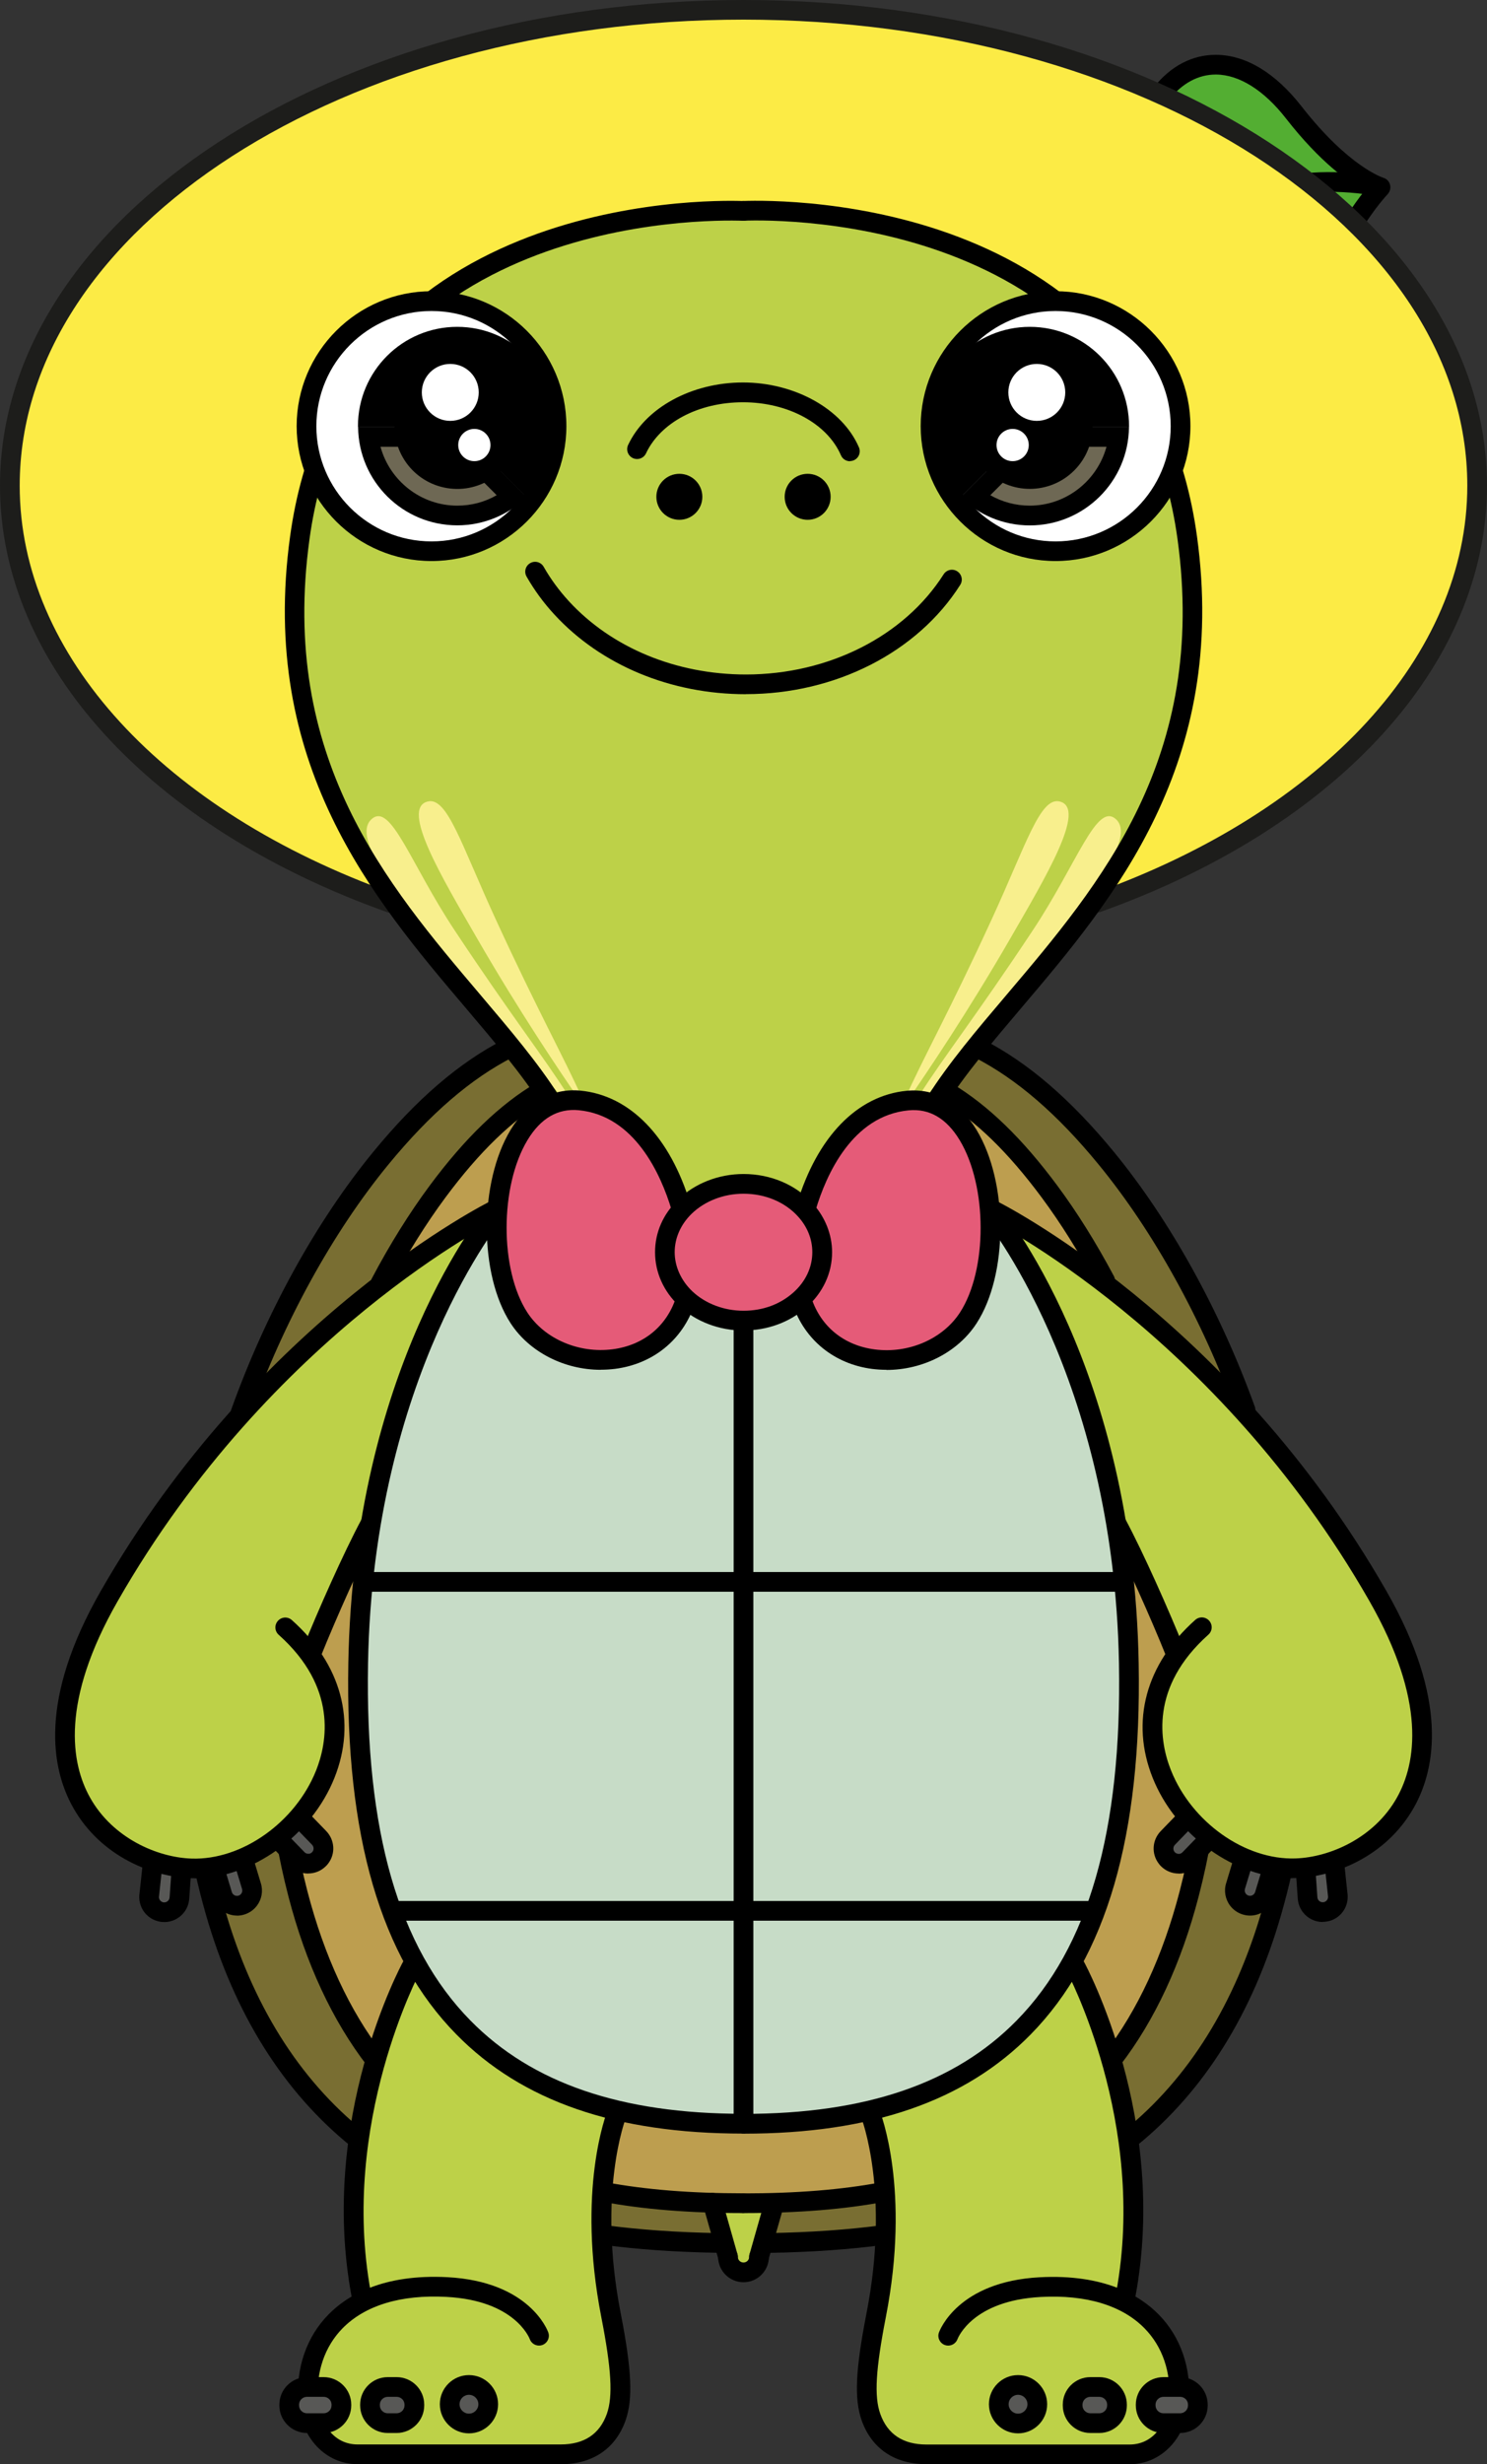 <?xml version="1.0" encoding="UTF-8"?>
<svg id="Layer_2" data-name="Layer 2" xmlns="http://www.w3.org/2000/svg" viewBox="0 0 203.76 337.53">
  <rect x="0" y="0" width="203.76" height="337.53" fill="#333333" stroke="none"/>
  <defs>
    <style>
      .cls-1 {
        fill: #f8ef8d;
      }

      .cls-2 {
        fill: #e55b78;
      }

      .cls-3 {
        fill: #fff;
      }

      .cls-4 {
        fill: #fceb45;
      }

      .cls-5 {
        fill: #bdd148;
      }

      .cls-6 {
        fill: #bd9e4f;
      }

      .cls-7 {
        fill: #c7dcc7;
      }

      .cls-8 {
        fill: #1d1d1b;
      }

      .cls-9 {
        fill: #6e6854;
      }

      .cls-10 {
        fill: #585856;
      }

      .cls-11 {
        fill: #53ae32;
      }

      .cls-12 {
        fill: #796e32;
      }
    </style>
  </defs>
  <g id="Layer_3" data-name="Layer 3">
    <g>
      <path class="cls-4" d="m52.46,123.29s-18.19-22.12-9.63-57.92c8.56-35.8,53.85-40.36,75.89-35.13,22.04,5.23,47.64,21.05,44.68,53.56-2.97,32.51-13.01,39.82-13.01,39.82,0,0,40.15-12.9,50.39-45.33,10.24-32.43-22.59-61.68-60.13-71.93C103.1-3.88,48.12-1.22,13.46,35.48c-34.58,36.62,7.47,79.51,38.99,87.81Z"/>
      <path class="cls-5" d="m40.77,78.3c.09-9.45,2.23-31.82,29.84-43.71,27.61-11.9,56.61-5.13,72.55,5.57,15.95,10.7,20.04,19.4,20.05,45.5s-16.61,42.43-21.15,47.8c-4.54,5.37-10.99,10.68-13.77,17.89,0,0-5.97-3.02-10.33,1.91s-7.49,12.04-7.49,12.04c0,0-1.45-2.78-8.59-3.13-7.14-.35-8.01,3.57-8.01,3.57,0,0-1.73-7.61-7.14-12.37s-11.26-2.02-11.26-2.02c0,0-4.94-9.86-14.86-19.21-9.93-9.35-20.07-30.52-19.83-53.84Z"/>
      <path class="cls-2" d="m94.56,178.4s-5.56,9.34-14.52,8.33c-8.97-1.01-12.09-9.87-11.49-21.05s5.64-15.62,11.08-14.91c5.44.71,12.11,5.79,13.66,14.53,0,0,4.29-4.02,9.12-3.1,4.83.92,8.06,3.1,8.06,3.1,0,0,3.84-12.1,11.28-14.02,7.44-1.92,12.75,2.58,13.73,13.18.97,10.59-.85,16.51-7.9,20.45-7.05,3.94-15.63-.06-17.68-6.67,0,0-5.35,5.75-15.34.17Z"/>
      <path class="cls-5" d="m65.93,167.39s-15.79,7.58-33.94,27.46c-18.15,19.89-22.07,34.29-23.08,43.36-1.01,9.07,6.14,16.65,18.03,17.09,11.89.44,16.91-7.21,17.87-13.66s.87-10.15-2.1-14.7l7.58-16.14s6.88-30.11,15.64-43.41Z"/>
      <path class="cls-5" d="m138.16,167.39s11.81,21.04,14.87,41.8l8.02,17.18s-7.76,9.91,1.4,22.08c9.15,12.17,24.2,7.87,29.73-.88,5.53-8.75,1.28-21.7-6.02-33.36-7.3-11.66-23.11-32.41-48-46.82Z"/>
      <path class="cls-7" d="m67.41,166.58s-1.28,15.52,10.41,19.24c11.69,3.73,15.82-7.05,15.82-7.05,0,0,3,2.24,8.25,2.03,5.25-.21,8.01-2.03,8.01-2.03,0,0,1.27,7.17,12.05,7.51,10.78.35,14.61-11.95,14.41-18.9,0,0,11.4,13.1,16.68,45.03,5.28,31.94-.25,62.79-23.63,73.05-23.38,10.26-53.15,5.13-65.82-7.67-12.67-12.8-13.43-31.32-14.41-41.2s1.64-30.74,6.88-47.66,11.35-22.37,11.35-22.37Z"/>
      <path class="cls-5" d="m49.71,315.27s-2.53-8.14-.36-23.51c2.17-15.37,7.1-22.47,7.1-22.47,0,0,4.74,8.61,15.02,14.86,10.28,6.25,13.53,5.01,13.53,5.01,0,0-4.5,8.14-2.27,23.7,2.22,15.55,4.32,15.99-.7,21.7-1.96,2.23-7.76,1.63-14.1,1.62-9.93-.01-21.21-.42-21.21-.42,0,0-6.9-2.45-3.52-12.32,2.58-7.05,6.5-8.17,6.5-8.17Z"/>
      <path class="cls-5" d="m119.63,288.99s10.19-1.92,17.23-7.91,10.45-12.4,10.45-12.4c0,0,4.84,8.92,6.96,22.22,2.13,13.3,1.3,15.82,0,23.78,0,0,7.2,3.45,7.28,12,.08,8.55-6.26,9.47-6.26,9.47l-30.23.1s-6.97-.93-6.3-9.99c.66-9.07,5.4-18.94.86-37.28Z"/>
      <path class="cls-6" d="m72.75,150.69s-5,8.14-4.82,15.89l-14.28,8.25s7.72-17.04,19.1-24.13Z"/>
      <path class="cls-12" d="m69.71,143.58l4.51,5.54s-14.28,9.2-20.58,25.71l-19.47,17.6s3.09-13.06,14.87-30.26c11.79-17.2,20.66-18.59,20.66-18.59Z"/>
      <path class="cls-6" d="m130.5,151.5s4.66,5.81,5.86,15.08l14.19,7.19s-10.04-18.58-20.05-22.27Z"/>
      <path class="cls-12" d="m129.84,149.63l4.32-6.75s10.94,5.5,20.56,19.28c9.61,13.78,15.52,30.96,15.52,30.96l-18.79-17.7s-6.99-16.28-21.61-25.79Z"/>
      <path class="cls-6" d="m50.02,211.35l-6.64,14.15s3.35,5.47,2.29,13.42c-1.06,7.95-7.1,12.59-7.1,12.59,0,0,5.12,21.92,12.74,29.51l5.14-11.73s-5.94-11.46-6.89-30.32.46-27.62.46-27.62Z"/>
      <path class="cls-12" d="m28.05,255.86l11.07-4.66s1.62,18.13,12.2,29.83l-2.34,11.98s-16.61-14.04-20.92-37.14Z"/>
      <path class="cls-6" d="m154.37,211.35l7.22,14.86s-4.74,5.49-3.37,13.19c1.37,7.69,6.48,11.65,6.48,11.65,0,0-1.1,7.55-5.27,18.81-4.17,11.26-7.01,11.16-7.01,11.16l-5.11-12.34s6.16-10.32,7.43-29.81c1.26-19.5-.37-27.51-.37-27.51Z"/>
      <path class="cls-12" d="m175.68,256.32s-2.92,12.56-9.24,23.48c-6.32,10.92-11.56,12.4-11.56,12.4l-2.45-11.17s8.1-9.6,12.84-29.83c0,0,4.89,4.77,10.41,5.13Z"/>
      <path class="cls-6" d="m85,289.16s8.1,2.05,15.99,1.76c7.89-.29,18.64-1.94,18.64-1.94l1.77,10.71s-17.2,4.87-38.67,0l2.27-10.53Z"/>
      <polygon class="cls-12" points="82.73 306.69 82.73 300.24 98.45 301.79 99.51 308.29 82.73 306.69"/>
      <polygon class="cls-12" points="105.9 301.79 104.25 308.29 121.53 306.14 121.12 300.23 105.9 301.79"/>
      <polygon class="cls-5" points="97.65 302.47 100.05 310.2 101.88 311.26 104.01 310.74 106.47 301.73 97.93 301.73 97.65 302.47"/>
      <path class="cls-11" d="m159.33,12.59s6.28-6.41,11.95-2.51c5.67,3.9,8.35,8.64,11.11,10.95,2.75,2.31,6.19,4.37,6.19,4.37l-2.87,4.82s-14.8-13.22-26.37-17.65Z"/>
      <g>
        <path class="cls-1" d="m124.06,150.4c-.11.25.23.45.39.22,2.47-3.56,8.21-12.06,13.97-22.04,4.8-8.33,10.6-17.93,6.76-18.8-2.66-.61-4.56,5.87-9.26,16.08-5.8,12.63-9.39,19-11.86,24.54Z"/>
        <path class="cls-1" d="m126.04,149.94c-.09.14.57.57.68.45,2.48-2.76,8.9-10.84,16.42-20.18,5.94-7.38,12.66-15.45,9.75-18.02-2.64-2.33-5.28,6.06-11.38,15.26-7.83,11.82-12.22,17.35-15.47,22.49Z"/>
      </g>
      <g>
        <path class="cls-1" d="m79.76,150.4c.11.25-.23.45-.39.22-2.47-3.56-8.21-12.06-13.97-22.04-4.8-8.33-10.6-17.93-6.76-18.8,2.66-.61,4.56,5.87,9.26,16.08,5.8,12.63,9.39,19,11.86,24.54Z"/>
        <path class="cls-1" d="m77.78,149.94c.09.14-.57.57-.68.45-2.48-2.76-8.9-10.84-16.42-20.18-5.95-7.38-12.66-15.45-9.75-18.02,2.64-2.33,5.28,6.06,11.38,15.26,7.83,11.82,12.22,17.35,15.47,22.49Z"/>
      </g>
      <g>
        <g>
          <g>
            <path d="m98.45,308.58h-.02c-5.85-.1-11.06-.46-15.91-1.11-.74-.1-1.26-.78-1.16-1.52.1-.74.78-1.25,1.52-1.16,4.75.63,9.85.99,15.6,1.09.75.01,1.34.63,1.33,1.37-.01.74-.61,1.33-1.35,1.33Z"/>
            <path d="m49.01,294.35c-.3,0-.6-.1-.84-.3-9.34-7.51-16.06-18.22-19.97-31.85-.54-1.88-1.03-3.81-1.46-5.74-.16-.73.3-1.45,1.02-1.61.73-.16,1.45.3,1.61,1.02.42,1.87.9,3.75,1.42,5.58,3.75,13.08,10.17,23.34,19.07,30.49.58.47.67,1.32.21,1.9-.27.33-.66.5-1.05.5Z"/>
            <path d="m32.92,194.99c-.15,0-.3-.03-.45-.08-.7-.25-1.07-1.02-.82-1.73,4.75-13.3,11.67-25.86,19.49-35.39,5.94-7.25,11.82-12.29,17.96-15.42.66-.33,1.48-.07,1.82.59.34.66.07,1.48-.59,1.82-5.8,2.95-11.39,7.77-17.1,14.72-7.63,9.29-14.39,21.58-19.03,34.59-.2.55-.72.9-1.27.9Z"/>
            <path d="m105.31,308.58c-.73,0-1.34-.59-1.35-1.33-.01-.75.58-1.36,1.33-1.37,5.78-.1,10.91-.46,15.66-1.09.74-.1,1.42.42,1.52,1.16.1.74-.42,1.42-1.16,1.52-4.86.65-10.09,1.02-15.97,1.12h-.02Z"/>
            <path d="m154.87,294.25c-.39,0-.78-.17-1.05-.5-.47-.58-.38-1.43.2-1.9,8.84-7.14,15.22-17.37,18.96-30.4.51-1.79.98-3.61,1.39-5.43.16-.73.89-1.18,1.61-1.02.73.16,1.19.89,1.02,1.61-.42,1.87-.9,3.75-1.43,5.59-3.89,13.57-10.57,24.25-19.85,31.75-.25.2-.55.3-.85.3Z"/>
            <path d="m170.66,194.48c-.55,0-1.07-.34-1.27-.89-4.64-12.81-11.33-24.92-18.85-34.08-5.67-6.92-11.24-11.72-17-14.67-.66-.34-.93-1.15-.58-1.82.34-.66,1.15-.93,1.82-.59,6.1,3.13,11.94,8.16,17.86,15.36,7.71,9.4,14.57,21.78,19.3,34.88.25.7-.11,1.48-.81,1.73-.15.06-.31.08-.46.08Z"/>
          </g>
          <g>
            <path d="m101.88,303.14c-7.42,0-13.77-.51-19.4-1.57-.73-.14-1.22-.84-1.08-1.58.14-.73.84-1.21,1.58-1.08,5.47,1.02,11.65,1.52,18.9,1.52.75,0,1.35.6,1.35,1.35s-.6,1.35-1.35,1.35Z"/>
            <path d="m51.4,283.51c-.4,0-.8-.18-1.07-.53-4.79-6.21-8.42-14.02-10.81-23.22-.68-2.62-1.26-5.32-1.73-8.02-.13-.73.37-1.43,1.1-1.56.73-.13,1.43.36,1.56,1.1.46,2.63,1.02,5.25,1.68,7.8,2.3,8.85,5.77,16.33,10.34,22.25.46.59.35,1.44-.24,1.89-.25.19-.54.28-.82.28Z"/>
            <path d="m52.15,177.08c-.21,0-.43-.05-.63-.16-.66-.35-.91-1.17-.56-1.82,2.47-4.68,5.14-8.95,7.92-12.7,4.86-6.55,9.65-11.16,14.66-14.11.64-.38,1.47-.16,1.85.48.38.64.16,1.47-.48,1.85-4.69,2.76-9.22,7.14-13.86,13.39-2.7,3.64-5.29,7.79-7.7,12.35-.24.46-.71.72-1.19.72Z"/>
            <path d="m101.88,303.14c-.75,0-1.35-.6-1.35-1.35s.6-1.35,1.35-1.35c7.28,0,13.49-.5,18.99-1.54.73-.14,1.44.34,1.58,1.08.14.73-.34,1.44-1.08,1.58-5.66,1.07-12.03,1.58-19.49,1.58Z"/>
            <path d="m152.43,283.42c-.29,0-.58-.09-.82-.28-.59-.45-.7-1.3-.25-1.89,4.53-5.9,7.99-13.36,10.28-22.17.69-2.65,1.27-5.38,1.74-8.12.13-.73.83-1.22,1.56-1.1.74.12,1.23.82,1.1,1.56-.48,2.81-1.08,5.62-1.79,8.34-2.38,9.16-5.99,16.94-10.75,23.13-.27.35-.67.53-1.07.53Z"/>
            <path d="m151.45,176.77c-.48,0-.95-.26-1.19-.72-2.36-4.44-4.9-8.49-7.54-12.05-4.55-6.13-8.99-10.46-13.58-13.22-.64-.39-.84-1.21-.46-1.85.39-.64,1.21-.85,1.85-.46,4.89,2.95,9.59,7.51,14.35,13.93,2.72,3.66,5.32,7.83,7.75,12.39.35.66.1,1.48-.56,1.83-.2.11-.42.16-.63.16Z"/>
          </g>
        </g>
        <path d="m104.01,310.48c-.12,0-.25-.02-.37-.05-.72-.2-1.13-.95-.93-1.67l2.09-7.35c.2-.72.95-1.14,1.67-.93.72.2,1.13.95.93,1.67l-2.09,7.35c-.17.59-.71.98-1.3.98Z"/>
        <path d="m99.75,310.48c-.59,0-1.13-.39-1.3-.98l-2.1-7.4c-.2-.72.21-1.46.93-1.67.72-.2,1.46.21,1.67.93l2.1,7.4c.2.72-.21,1.46-.93,1.67-.12.03-.25.05-.37.05Z"/>
        <path d="m101.88,312.61c-1.92,0-3.48-1.56-3.48-3.48,0-.75.6-1.35,1.35-1.35s1.35.6,1.35,1.35c0,.43.35.78.78.78s.78-.35.78-.78c0-.75.6-1.35,1.35-1.35s1.35.6,1.35,1.35c0,1.92-1.56,3.48-3.48,3.48Z"/>
        <g>
          <path d="m188.21,26.76c-.07,0-.14,0-.21-.02-2.71-.43-5.41-.56-8.05-.4-.74.04-1.39-.52-1.43-1.26-.05-.74.52-1.39,1.26-1.43,2.83-.18,5.74-.03,8.64.42.74.12,1.24.81,1.12,1.54-.1.67-.68,1.14-1.33,1.14Z"/>
          <path d="m185.7,31.59c-.25,0-.51-.07-.74-.22-.62-.41-.8-1.25-.39-1.87.86-1.31,1.65-2.41,2.41-3.36-2.16-1.16-6.06-3.88-10.77-9.92-3-3.85-6.4-5.99-9.57-6.01h-.05c-2.37,0-4.56,1.17-6.34,3.39-.47.58-1.32.67-1.9.21-.58-.47-.67-1.32-.21-1.9,2.31-2.88,5.23-4.4,8.44-4.4.03,0,.05,0,.08,0,4.06.03,8.1,2.47,11.68,7.05,6.49,8.32,11.16,9.77,11.21,9.79.45.13.8.49.92.94.12.45.01.93-.3,1.28-1.04,1.14-2.11,2.54-3.34,4.43-.26.39-.69.61-1.13.61Z"/>
        </g>
        <path class="cls-8" d="m53.49,125.02c-.15,0-.3-.02-.45-.08C20.32,113.27,0,90.89,0,66.53,0,29.84,45.7,0,101.88,0s101.88,29.84,101.88,66.53c0,24.33-20.28,46.69-52.93,58.37-.7.25-1.47-.11-1.73-.82-.25-.7.11-1.47.82-1.73,31.54-11.28,51.14-32.68,51.14-55.83,0-35.19-44.49-63.83-99.18-63.83S2.7,31.33,2.7,66.53c0,23.19,19.64,44.59,51.24,55.87.7.25,1.07,1.02.82,1.73-.2.55-.72.9-1.27.9Z"/>
        <g>
          <path d="m75.47,152.17c-.45,0-.88-.22-1.14-.62-2.82-4.41-6.58-8.85-10.56-13.54-12.61-14.86-28.31-33.36-24.02-64.53,6.4-46.53,56.49-46.15,62.18-45.94.75.03,1.33.65,1.3,1.4-.03.74-.65,1.33-1.4,1.3-5.44-.19-53.34-.58-59.42,43.6-4.12,29.97,10.5,47.21,23.41,62.42,4.04,4.77,7.87,9.27,10.78,13.84.4.63.22,1.46-.41,1.86-.23.14-.48.21-.73.21Z"/>
          <path d="m128.23,152.27c-.25,0-.5-.07-.72-.21-.63-.4-.82-1.23-.42-1.86,2.92-4.61,6.77-9.14,10.85-13.95,12.9-15.21,27.53-32.44,23.41-62.42-6.07-44.18-53.98-43.8-59.42-43.6-.75.02-1.37-.56-1.4-1.3-.03-.75.56-1.37,1.3-1.4,5.69-.2,55.79-.6,62.19,45.94,4.28,31.17-11.41,49.67-24.02,64.53-4.01,4.73-7.81,9.2-10.63,13.65-.26.41-.69.63-1.14.63Z"/>
        </g>
        <g>
          <g>
            <circle class="cls-3" cx="59.13" cy="58.37" r="17.13" transform="translate(-7.96 107.38) rotate(-80.78)"/>
            <path d="m59.13,76.85c-10.19,0-18.48-8.29-18.48-18.48s8.29-18.48,18.48-18.48,18.48,8.29,18.48,18.48-8.29,18.48-18.48,18.48Zm0-34.25c-8.7,0-15.78,7.08-15.78,15.78s7.08,15.78,15.78,15.78,15.78-7.08,15.78-15.78-7.08-15.78-15.78-15.78Z"/>
            <path class="cls-9" d="m50.7,60.13l4.56.18,2.89,3.6,5.53,1.14,3.86.26s1.93,1.84,2.28,2.54c.35.7.79,1.23.79,1.23,0,0-5.53,2.98-13.42-.18-7.89-3.16-6.49-8.77-6.49-8.77Z"/>
            <g>
              <circle cx="62.66" cy="58.37" r="8.6" transform="translate(-5 110.87) rotate(-80.78)"/>
              <g>
                <path d="m72.14,68.1c2.53-2.47,4.11-5.91,4.11-9.73,0-7.51-6.09-13.6-13.6-13.6s-13.6,6.09-13.6,13.6c0,.05,0,.09,0,.14h13.48l9.6,9.6Z"/>
                <path d="m61.43,61.2l6.63,6.63c-1.63.94-3.48,1.43-5.4,1.43-5.01,0-9.26-3.43-10.52-8.06h9.29m1.12-2.7h-13.48c.07,7.45,6.13,13.46,13.59,13.46,3.69,0,7.04-1.48,9.49-3.87l-9.6-9.6h0Z"/>
              </g>
              <circle class="cls-3" cx="61.7" cy="53.75" r="3.9"/>
              <path class="cls-3" d="m67.21,60.96c0,1.22-.99,2.21-2.21,2.21s-2.21-.99-2.21-2.21.99-2.21,2.21-2.21,2.21.99,2.21,2.21Z"/>
            </g>
          </g>
          <g>
            <circle class="cls-3" cx="144.64" cy="58.37" r="17.13" transform="translate(-9.54 34.79) rotate(-13.28)"/>
            <path d="m144.64,76.85c-10.19,0-18.48-8.29-18.48-18.48s8.29-18.48,18.48-18.48,18.48,8.29,18.48,18.48-8.29,18.48-18.48,18.48Zm0-34.25c-8.7,0-15.78,7.08-15.78,15.78s7.08,15.78,15.78,15.78,15.78-7.08,15.78-15.78-7.08-15.78-15.78-15.78Z"/>
            <path class="cls-9" d="m153.07,60.13l-4.56.18-2.89,3.6-5.53,1.14-3.86.26s-1.93,1.84-2.28,2.54c-.35.7-.79,1.23-.79,1.23,0,0,5.53,2.98,13.42-.18,7.89-3.16,6.49-8.77,6.49-8.77Z"/>
            <g>
              <circle cx="141.11" cy="58.37" r="8.6" transform="translate(.06 116.87) rotate(-45)"/>
              <g>
                <path d="m131.62,68.1c-2.53-2.47-4.11-5.91-4.11-9.73,0-7.51,6.09-13.6,13.6-13.6s13.6,6.09,13.6,13.6c0,.05,0,.09,0,.14h-13.48l-9.6,9.6Z"/>
                <path d="m151.62,61.2c-1.26,4.63-5.51,8.06-10.52,8.06-1.92,0-3.77-.5-5.4-1.43l6.63-6.63h9.29m3.08-2.7h-13.48l-9.6,9.6c2.45,2.39,5.79,3.87,9.49,3.87,7.46,0,13.52-6.02,13.59-13.46h0Z"/>
              </g>
              <circle class="cls-3" cx="142.07" cy="53.75" r="3.9"/>
              <path class="cls-3" d="m136.55,60.96c0,1.22.99,2.21,2.21,2.21s2.21-.99,2.21-2.21-.99-2.21-2.21-2.21-2.21.99-2.21,2.21Z"/>
            </g>
          </g>
        </g>
        <path d="m116.47,63.18c-.52,0-1.02-.3-1.24-.82-1.87-4.34-7.26-7.26-13.41-7.26s-11.33,2.81-13.3,7c-.32.68-1.12.96-1.8.65-.67-.32-.97-1.12-.65-1.8,2.4-5.12,8.73-8.56,15.74-8.56s13.6,3.57,15.89,8.89c.29.68-.02,1.48-.71,1.77-.17.07-.36.11-.53.11Z"/>
        <g>
          <path d="m96.24,68.05c0,1.74-1.41,3.15-3.15,3.15s-3.15-1.41-3.15-3.15,1.41-3.15,3.15-3.15,3.15,1.41,3.15,3.15Z"/>
          <path d="m113.82,68.05c0,1.74-1.41,3.15-3.15,3.15s-3.15-1.41-3.15-3.15,1.41-3.15,3.15-3.15,3.15,1.41,3.15,3.15Z"/>
        </g>
        <path d="m102.21,95.09c-10.29,0-19.85-3.97-26.24-10.91-1.49-1.61-2.77-3.37-3.82-5.21-.37-.65-.14-1.47.51-1.84.65-.37,1.47-.14,1.84.51.95,1.67,2.11,3.25,3.46,4.72,5.87,6.38,14.71,10.03,24.25,10.03,11.34,0,21.72-5.26,27.09-13.72.4-.63,1.23-.82,1.86-.42.63.4.82,1.23.42,1.86-5.86,9.24-17.11,14.97-29.37,14.97Z"/>
        <g>
          <g>
            <path d="m121.46,187.63c-.65,0-1.29-.04-1.94-.12-5.2-.67-9.28-3.98-10.9-8.85-.24-.71.15-1.47.86-1.71.71-.23,1.47.15,1.71.86,1.3,3.92,4.47,6.49,8.68,7.03,4.63.6,9.31-1.43,11.66-5.04,3.8-5.84,3.79-17.32-.03-23.63-1.8-2.98-4.15-4.35-6.99-4.08-7.73.73-11.3,8.84-12.73,13.61-.22.71-.97,1.12-1.68.9-.71-.22-1.12-.97-.9-1.68,2.78-9.21,8.27-14.87,15.06-15.51,3.85-.37,7.24,1.54,9.56,5.37,4.35,7.19,4.34,19.82-.02,26.51-2.57,3.95-7.36,6.36-12.33,6.36Z"/>
            <path d="m82.31,187.63c-4.97,0-9.76-2.42-12.33-6.36-4.36-6.69-4.36-19.32-.01-26.51,2.32-3.83,5.71-5.74,9.56-5.37,6.79.65,12.28,6.3,15.06,15.51.22.71-.19,1.47-.9,1.68-.72.22-1.47-.19-1.68-.9-1.44-4.77-5.01-12.87-12.73-13.61-2.84-.26-5.19,1.1-6.99,4.08-3.82,6.31-3.83,17.8-.03,23.63,2.35,3.61,7.04,5.63,11.67,5.04,4.21-.54,7.38-3.11,8.68-7.03.24-.71,1-1.09,1.71-.86.71.24,1.09,1,.86,1.71-1.62,4.88-5.69,8.19-10.9,8.86-.65.08-1.3.12-1.94.12Z"/>
          </g>
          <path d="m101.88,182.25c-3.33,0-6.55-1.23-8.83-3.37-2.12-1.99-3.29-4.6-3.29-7.35s1.12-5.23,3.15-7.21c2.29-2.23,5.57-3.51,8.98-3.51,3.7,0,7.15,1.46,9.46,4.01,1.72,1.89,2.67,4.28,2.67,6.71,0,2.86-1.26,5.55-3.54,7.57-2.29,2.03-5.34,3.14-8.59,3.14Zm0-18.74c-2.72,0-5.3,1-7.1,2.74-1.5,1.46-2.33,3.33-2.33,5.27s.87,3.9,2.44,5.38c1.79,1.68,4.33,2.64,6.99,2.64s5-.88,6.8-2.47c1.7-1.5,2.63-3.47,2.63-5.55,0-1.79-.68-3.48-1.96-4.89-1.8-1.99-4.52-3.12-7.46-3.12Z"/>
        </g>
        <g>
          <path d="m101.84,292.25c-17.47,0-30.32-4.44-39.31-13.59-10.38-10.56-15.22-27.19-14.8-50.85.72-40.52,18.55-62.05,19.31-62.95.48-.57,1.33-.64,1.9-.16.57.48.64,1.33.16,1.9-.18.21-17.97,21.76-18.67,61.25-.41,22.89,4.18,38.89,14.03,48.91,8.45,8.6,20.68,12.78,37.38,12.78h.04c.75,0,1.35.6,1.35,1.35,0,.76-.61,1.36-1.39,1.35Z"/>
          <path d="m101.92,292.25c-.76,0-1.39-.59-1.39-1.35,0-.75.6-1.35,1.35-1.35h.04c16.7,0,28.93-4.18,37.38-12.78,9.85-10.02,14.44-26.01,14.03-48.91-.7-39.49-18.49-61.04-18.67-61.25-.48-.57-.41-1.42.16-1.9.57-.48,1.42-.41,1.9.16.76.9,18.59,22.43,19.31,62.95.42,23.65-4.42,40.28-14.8,50.85-8.98,9.14-21.85,13.59-39.31,13.59Z"/>
        </g>
        <g>
          <g>
            <path d="m49.49,315.58c-.64,0-1.21-.45-1.33-1.1-4.47-24.19,6.63-44.96,7.1-45.83.36-.65,1.18-.9,1.83-.54.66.36.9,1.18.54,1.83-.11.21-11.11,20.83-6.82,44.05.14.73-.35,1.44-1.08,1.57-.08.02-.17.02-.25.02Z"/>
            <path d="m76.82,337.53h-27.83c-4.35,0-7.77-3.59-8.12-8.55-.33-4.65,1.14-8.9,4.15-11.96,2.54-2.59,7.43-5.57,16.31-5.1,11.2.6,13.7,7.28,13.8,7.57.25.7-.12,1.47-.82,1.72-.7.25-1.47-.12-1.72-.82-.08-.2-2.1-5.28-11.4-5.77-6.23-.34-11.15,1.15-14.24,4.29-2.46,2.5-3.66,6.01-3.38,9.88.21,2.91,2,6.04,5.43,6.04h27.83c3.21,0,5.34-1.41,6.33-4.2.84-2.39.63-6.11-.77-13.27-3.4-17.41.7-27.88.88-28.32.28-.69,1.06-1.02,1.76-.75.69.28,1.03,1.06.75,1.76-.06.15-3.96,10.28-.73,26.79,1.52,7.79,1.7,11.77.67,14.7-1.37,3.87-4.52,6-8.87,6Z"/>
            <g>
              <path class="cls-10" d="m66.9,329.32c0,1.46-1.18,2.64-2.64,2.64s-2.64-1.18-2.64-2.64,1.18-2.64,2.64-2.64,2.64,1.18,2.64,2.64Z"/>
              <path d="m64.26,333.31c-2.2,0-3.99-1.79-3.99-3.99s1.79-3.99,3.99-3.99,3.99,1.79,3.99,3.99-1.79,3.99-3.99,3.99Zm0-5.28c-.71,0-1.29.58-1.29,1.29s.58,1.29,1.29,1.29,1.29-.58,1.29-1.29-.58-1.29-1.29-1.29Z"/>
            </g>
            <g>
              <path class="cls-10" d="m42.11,331.91h2.19c1.37,0,2.47-1.11,2.47-2.47h0c0-1.37-1.11-2.47-2.47-2.47h-2.19c-1.37,0-2.47,1.11-2.47,2.47h0c0,1.37,1.11,2.47,2.47,2.47Z"/>
              <path d="m44.35,333.26h-2.29c-2.08,0-3.78-1.69-3.78-3.78v-.1c0-2.08,1.69-3.77,3.78-3.77h2.29c2.08,0,3.78,1.69,3.78,3.77v.1c0,2.08-1.69,3.78-3.78,3.78Zm-2.29-4.95c-.59,0-1.08.48-1.08,1.07v.1c0,.59.48,1.08,1.08,1.08h2.29c.59,0,1.08-.48,1.08-1.08v-.1c0-.59-.48-1.07-1.08-1.07h-2.29Z"/>
            </g>
            <g>
              <path class="cls-10" d="m53.18,331.91h1.12c1.37,0,2.47-1.11,2.47-2.47h0c0-1.37-1.11-2.47-2.47-2.47h-1.12c-1.37,0-2.47,1.11-2.47,2.47h0c0,1.37,1.11,2.47,2.47,2.47Z"/>
              <path d="m54.35,333.26h-1.22c-2.08,0-3.78-1.69-3.78-3.78v-.1c0-2.08,1.69-3.77,3.78-3.77h1.22c2.08,0,3.78,1.69,3.78,3.77v.1c0,2.08-1.69,3.78-3.78,3.78Zm-1.22-4.95c-.59,0-1.08.48-1.08,1.07v.1c0,.59.48,1.08,1.08,1.08h1.22c.59,0,1.08-.48,1.08-1.08v-.1c0-.59-.48-1.07-1.08-1.07h-1.22Z"/>
            </g>
          </g>
          <g>
            <path d="m154.28,315.58c-.08,0-.16,0-.25-.02-.73-.14-1.22-.84-1.08-1.57,4.29-23.22-6.71-43.85-6.82-44.05-.36-.65-.11-1.47.54-1.83.66-.36,1.47-.11,1.83.54.47.87,11.57,21.64,7.1,45.83-.12.65-.69,1.1-1.33,1.1Z"/>
            <path d="m154.77,337.53h-27.83c-4.35,0-7.5-2.13-8.87-6-1.03-2.92-.85-6.91.67-14.7,3.24-16.56-.69-26.69-.73-26.79-.28-.69.06-1.48.75-1.75.69-.28,1.48.06,1.75.75.18.44,4.28,10.91.88,28.32-1.4,7.17-1.62,10.89-.77,13.28.99,2.79,3.12,4.2,6.33,4.2h27.83c3.43,0,5.22-3.13,5.43-6.04.28-3.87-.92-7.38-3.38-9.88-3.08-3.14-8.01-4.63-14.23-4.29-9.3.5-11.32,5.57-11.4,5.78-.26.69-1.03,1.05-1.73.8-.69-.25-1.06-1.02-.81-1.71.1-.28,2.6-6.97,13.8-7.57,8.88-.47,13.77,2.51,16.31,5.1,3.01,3.06,4.48,7.31,4.15,11.96-.36,4.95-3.77,8.55-8.12,8.55Z"/>
            <g>
              <path class="cls-10" d="m136.86,329.32c0,1.46,1.18,2.64,2.64,2.64s2.64-1.18,2.64-2.64-1.18-2.64-2.64-2.64-2.64,1.18-2.64,2.64Z"/>
              <path d="m139.5,333.31c-2.2,0-3.99-1.79-3.99-3.99s1.79-3.99,3.99-3.99,3.99,1.79,3.99,3.99-1.79,3.99-3.99,3.99Zm0-5.28c-.71,0-1.29.58-1.29,1.29s.58,1.29,1.29,1.29,1.29-.58,1.29-1.29-.58-1.29-1.29-1.29Z"/>
            </g>
            <g>
              <path class="cls-10" d="m161.66,331.91h-2.19c-1.37,0-2.47-1.11-2.47-2.47h0c0-1.37,1.11-2.47,2.47-2.47h2.19c1.37,0,2.47,1.11,2.47,2.47h0c0,1.37-1.11,2.47-2.47,2.47Z"/>
              <path d="m161.71,333.26h-2.29c-2.08,0-3.78-1.69-3.78-3.78v-.1c0-2.08,1.69-3.77,3.78-3.77h2.29c2.08,0,3.78,1.69,3.78,3.77v.1c0,2.08-1.69,3.78-3.78,3.78Zm-2.29-4.95c-.59,0-1.08.48-1.08,1.07v.1c0,.59.48,1.08,1.08,1.08h2.29c.59,0,1.08-.48,1.08-1.08v-.1c0-.59-.48-1.07-1.08-1.07h-2.29Z"/>
            </g>
            <g>
              <path class="cls-10" d="m150.58,331.91h-1.12c-1.37,0-2.47-1.11-2.47-2.47h0c0-1.37,1.11-2.47,2.47-2.47h1.12c1.37,0,2.47,1.11,2.47,2.47h0c0,1.37-1.11,2.47-2.47,2.47Z"/>
              <path d="m150.63,333.26h-1.22c-2.08,0-3.78-1.69-3.78-3.78v-.1c0-2.08,1.69-3.77,3.78-3.77h1.22c2.08,0,3.78,1.69,3.78,3.77v.1c0,2.08-1.69,3.78-3.78,3.78Zm-1.22-4.95c-.59,0-1.08.48-1.08,1.07v.1c0,.59.48,1.08,1.08,1.08h1.22c.59,0,1.08-.48,1.08-1.08v-.1c0-.59-.48-1.07-1.08-1.07h-1.22Z"/>
            </g>
          </g>
        </g>
        <path d="m101.88,291.76c-.75,0-1.35-.6-1.35-1.35v-109.36c0-.75.6-1.35,1.35-1.35s1.35.6,1.35,1.35v109.36c0,.75-.6,1.35-1.35,1.35Z"/>
        <g>
          <g>
            <g>
              <polygon class="cls-10" points="21.4 255.42 21.04 261.04 22.84 261.96 24.73 260.74 25.34 256.05 21.4 255.42"/>
              <path d="m22.87,262.48l-2.3-1.18.41-6.41,4.86.78-.7,5.33-2.28,1.48Zm-1.36-1.71l1.31.67,1.49-.97.53-4.05-3.02-.48-.31,4.83Z"/>
            </g>
            <g>
              <polygon class="cls-10" points="29.95 256.09 31.52 260.52 32.72 260.69 34.13 259.7 34.18 257.9 33.2 255.02 29.95 256.09"/>
              <path d="m32.83,261.16l-1.64-.23-1.82-5.12,4.1-1.36,1.15,3.38-.05,2.11-1.75,1.22Zm-.98-1.05l.75.11,1.08-.76.04-1.5-.81-2.38-2.38.79,1.33,3.74Z"/>
            </g>
            <g>
              <polygon class="cls-10" points="38.1 251.96 41.82 255.3 43.8 255.11 44.81 253.3 44 251.65 41.17 249.06 38.1 251.96"/>
              <path d="m41.67,255.77l-4.24-3.8,3.74-3.51,3.23,3,.92,1.86-1.24,2.23-2.42.23Zm-2.91-3.82l3.21,2.88,1.55-.15.78-1.4-.67-1.36-2.45-2.25-2.42,2.27Z"/>
            </g>
            <path d="m26.68,257.27c-.17,0-.33,0-.5,0-5.05-.16-12.32-2.81-16.19-9.73-2.96-5.29-4.7-14.72,3.8-29.58,21.5-37.58,53.22-53.34,53.54-53.49.67-.33,1.48-.05,1.8.62.33.67.05,1.48-.62,1.81-.31.15-31.31,15.58-52.38,52.41-7.87,13.76-6.41,22.24-3.79,26.92,3.11,5.56,9.23,8.2,13.92,8.35,6.89.23,14.21-4.96,17.05-12.06,1.54-3.86,2.93-11.41-5.12-18.59-.56-.5-.61-1.35-.11-1.91.5-.56,1.35-.61,1.91-.11,6.78,6.04,8.91,13.92,5.84,21.61-3.17,7.93-11.33,13.77-19.14,13.77Z"/>
            <path d="m42.71,227.72c-.17,0-.34-.03-.5-.1-.69-.28-1.03-1.07-.75-1.76,2.15-5.34,5.62-13.15,8.08-17.75.35-.66,1.17-.91,1.83-.55.66.35.9,1.17.55,1.83-2.42,4.51-5.83,12.21-7.96,17.48-.21.53-.72.85-1.25.85Z"/>
            <path d="m22.52,263.27c-.08,0-.16,0-.25,0-.91-.07-1.75-.48-2.35-1.17-.6-.69-.89-1.58-.83-2.49l.49-4.55,2.68.29-.48,4.5c0,.15.05.33.18.48.13.15.3.24.5.25.24.02.48-.09.63-.29.06-.08.13-.21.15-.39l.26-3.69,2.69.19-.26,3.69c-.05.66-.28,1.3-.69,1.83-.65.86-1.66,1.36-2.73,1.36Z"/>
            <path d="m32.48,262.39c-1.47,0-2.84-.96-3.29-2.44l-1.06-3.51,2.58-.78,1.06,3.51c.12.39.52.6.91.49.19-.06.3-.17.37-.26.14-.19.19-.43.12-.65l-1.06-3.5,2.58-.78,1.06,3.51c.32,1.05.11,2.19-.55,3.06-.44.58-1.04,1-1.74,1.21-.33.1-.66.15-.99.15Z"/>
            <path d="m42.25,256.63s-.04,0-.06,0c-.92-.01-1.77-.38-2.41-1.04l-2.46-2.55,1.94-1.88,2.46,2.54c.13.14.32.22.51.22.21.02.38-.07.52-.2.03-.03.05-.06.07-.08.22-.28.19-.69-.06-.95l-2.46-2.54,1.94-1.88,2.46,2.54c1.18,1.23,1.3,3.1.27,4.45-.1.14-.22.27-.36.4-.64.62-1.48.96-2.38.96Z"/>
          </g>
          <g>
            <g>
              <polygon class="cls-10" points="182.36 255.42 182.72 261.04 180.92 261.96 179.04 260.74 178.42 256.05 182.36 255.42"/>
              <path d="m180.89,262.48l-2.28-1.48-.7-5.33,4.86-.78.41,6.41-2.3,1.18Zm-1.44-2l1.49.97,1.31-.67-.31-4.83-3.02.48.53,4.05Z"/>
            </g>
            <g>
              <polygon class="cls-10" points="173.81 256.09 172.24 260.52 171.04 260.69 169.63 259.7 169.59 257.9 170.57 255.02 173.81 256.09"/>
              <path d="m170.93,261.16l-1.75-1.22-.05-2.11,1.15-3.38,4.1,1.36-1.82,5.12-1.64.23Zm-.86-1.7l1.08.76.75-.11,1.33-3.74-2.38-.79-.81,2.38.04,1.5Z"/>
            </g>
            <g>
              <polygon class="cls-10" points="165.67 251.96 161.94 255.3 159.96 255.11 158.95 253.3 159.76 251.65 162.59 249.06 165.67 251.96"/>
              <path d="m162.1,255.77l-2.42-.23-1.24-2.23,1.02-1.99,3.13-2.87,3.74,3.51-4.24,3.8Zm-1.86-1.08l1.55.15,3.21-2.88-2.42-2.27-2.45,2.25-.67,1.36.78,1.4Z"/>
            </g>
            <path d="m177.08,257.27c-7.81,0-15.98-5.84-19.14-13.77-3.07-7.69-.94-15.57,5.84-21.61.56-.5,1.41-.45,1.91.11.5.56.45,1.41-.11,1.91-8.05,7.18-6.67,14.73-5.12,18.59,2.83,7.1,10.15,12.29,17.05,12.06,4.69-.15,10.81-2.79,13.92-8.35,2.62-4.68,4.08-13.15-3.79-26.92-21.06-36.82-52.07-52.26-52.38-52.41-.67-.33-.95-1.13-.62-1.81.33-.67,1.13-.95,1.8-.62.32.15,32.04,15.91,53.54,53.49,8.5,14.86,6.76,24.29,3.8,29.58-3.87,6.92-11.14,9.57-16.19,9.73-.17,0-.33,0-.5,0Z"/>
            <path d="m161.05,227.72c-.53,0-1.04-.32-1.25-.85-2.12-5.27-5.54-12.96-7.96-17.48-.35-.66-.1-1.48.55-1.83.66-.35,1.48-.1,1.83.55,2.46,4.6,5.93,12.41,8.08,17.75.28.69-.06,1.48-.75,1.76-.17.07-.34.1-.5.1Z"/>
            <path d="m181.25,263.27c-1.07,0-2.08-.5-2.73-1.36-.4-.53-.64-1.16-.69-1.83l-.26-3.69,2.69-.19.26,3.69c.01.14.06.27.14.38.15.2.39.31.64.29.19-.01.37-.1.5-.25.13-.15.19-.33.18-.53l-.48-4.46,2.68-.29.48,4.5c.07.96-.22,1.84-.82,2.54-.6.69-1.43,1.11-2.35,1.17-.08,0-.17,0-.25,0Z"/>
            <path d="m171.29,262.39c-.33,0-.66-.05-.99-.15-.7-.21-1.3-.63-1.74-1.21-.66-.87-.87-2.02-.55-3.06l1.06-3.51,2.58.78-1.06,3.5c-.07.23-.02.46.12.65.06.08.18.2.37.26.38.12.79-.1.91-.49l1.06-3.5,2.58.78-1.06,3.51c-.45,1.48-1.81,2.44-3.28,2.44Z"/>
            <path d="m161.51,256.63c-.89,0-1.74-.34-2.38-.96-.13-.12-.24-.25-.35-.4-1.03-1.35-.91-3.23.27-4.45l2.46-2.54,1.94,1.88-2.46,2.54c-.25.26-.27.66-.06.95.02.03.05.06.07.08.14.14.35.2.52.21.19,0,.38-.08.51-.22l2.46-2.54,1.94,1.88-2.46,2.54c-.64.66-1.49,1.03-2.41,1.04-.02,0-.04,0-.06,0Z"/>
          </g>
        </g>
        <path d="m153.48,218.03H50.29c-.75,0-1.35-.6-1.35-1.35s.6-1.35,1.35-1.35h103.19c.75,0,1.35.6,1.35,1.35s-.6,1.35-1.35,1.35Z"/>
        <path d="m149.76,263.09H54.01c-.75,0-1.35-.6-1.35-1.35s.6-1.35,1.35-1.35h95.75c.75,0,1.35.6,1.35,1.35s-.6,1.35-1.35,1.35Z"/>
      </g>
    </g>
  </g>
</svg>